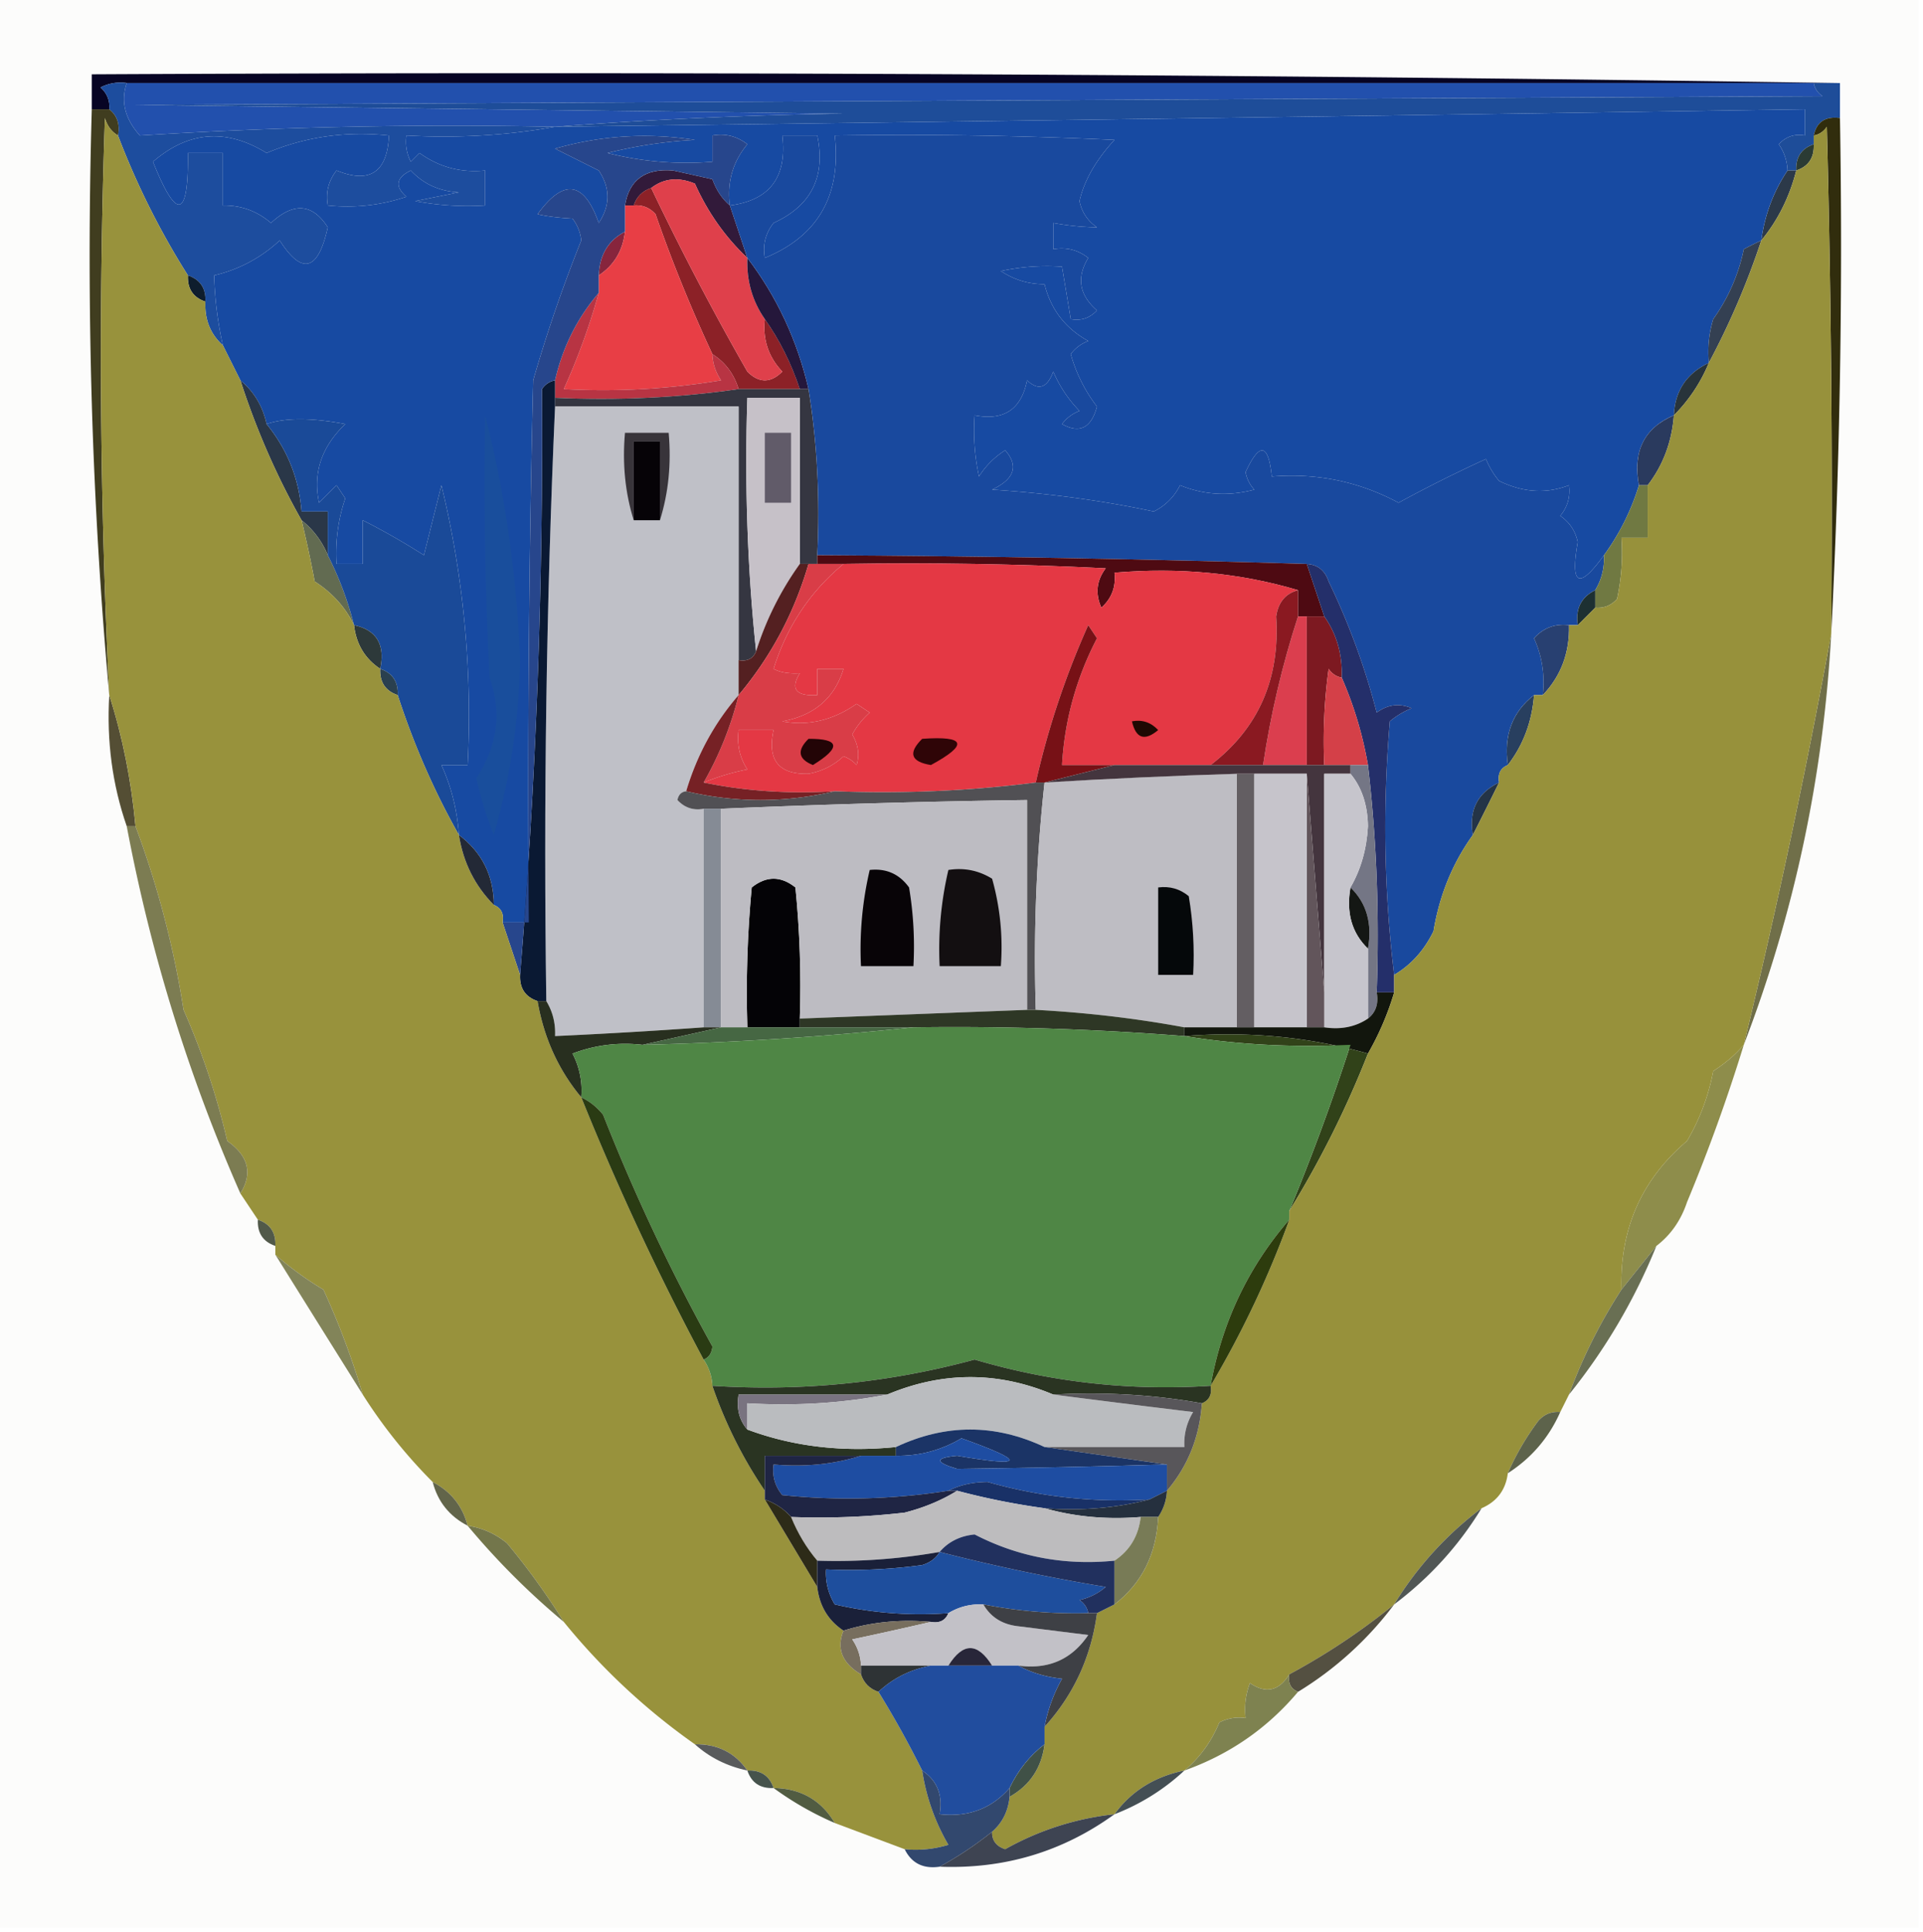 <svg xmlns="http://www.w3.org/2000/svg" width="220" height="221" style="shape-rendering:geometricPrecision;text-rendering:geometricPrecision;image-rendering:optimizeQuality;fill-rule:evenodd;clip-rule:evenodd"><path style="opacity:1" fill="#fcfcfb" d="M-.5-.5h220v221H-.5V-.5z"/><path style="opacity:1" fill="#070424" d="M210.5 9.5h-196a4.932 4.932 0 0 0-3 .5c.752.67 1.086 1.504 1 2.5h-2v-4c66.835-.332 133.502 0 200 1z"/><path style="opacity:1" fill="#2250ad" d="M14.5 9.5h193c.111.617.444 1.117 1 1.5l-193 1 81 1c-11.174.17-22.174.67-33 1.5a570.784 570.784 0 0 0-47.5 1c-1.712-1.918-2.212-3.918-1.5-6z"/><path style="opacity:1" fill="#1e4d99" d="M207.5 9.5h3v4c-1.679-.215-2.679.452-3 2v1c-1.406.473-2.073 1.473-2 3h-1a5.575 5.575 0 0 0-1-3c.825-.886 1.825-1.219 3-1v-3c-47 .718-94.667 1.384-143 2a538.073 538.073 0 0 1 33-1.5l-81-1 193-1c-.556-.383-.889-.883-1-1.5z"/><path style="opacity:1" fill="#2b3b34" d="M207.5 16.5c.073 1.527-.594 2.527-2 3-.073-1.527.594-2.527 2-3z"/><path style="opacity:1" fill="#1d4d9e" d="M14.5 9.5c-.712 2.082-.212 4.082 1.5 6a570.784 570.784 0 0 1 47.5-1c-5.475.989-11.142 1.322-17 1a4.932 4.932 0 0 0 .5 3l1-1c2.228 1.613 4.728 2.28 7.5 2v4a32.437 32.437 0 0 1-8-.5l5-1c-2.227-.121-4.06-.954-5.5-2.5-1.688.825-1.855 1.825-.5 3a21.12 21.12 0 0 1-9 1c-.262-1.478.071-2.811 1-4 3.806 1.54 5.806.207 6-4-4.911-.526-9.578.14-14 2-4.6-2.843-8.933-2.51-13 1 2.742 6.839 4.076 6.506 4-1h4v6c2.082-.028 3.916.639 5.5 2 2.59-2.399 4.756-2.232 6.5.5-1.103 5-2.937 5.5-5.5 1.5a16.421 16.421 0 0 1-7.5 4 41.58 41.58 0 0 0 1 8c-1.431-1.28-2.098-2.947-2-5 .073-1.527-.594-2.527-2-3a89.656 89.656 0 0 1-8-16c.237-1.291-.096-2.291-1-3 .086-.996-.248-1.83-1-2.5a4.932 4.932 0 0 1 3-.5z"/><path style="opacity:1" fill="#2c3949" d="M204.5 19.5h1c-.779 3.045-2.113 5.711-4 8 .397-2.946 1.397-5.613 3-8z"/><path style="opacity:1" fill="#174aa2" d="M204.5 19.5c-1.603 2.387-2.603 5.054-3 8-.65.304-1.317.637-2 1a20.95 20.95 0 0 1-3.5 8 12.93 12.93 0 0 0-.5 5c-2.544 1.208-3.878 3.208-4 6-3.39 1.444-4.723 4.11-4 8a26.812 26.812 0 0 1-4 8c-2.872 3.977-3.872 3.477-3-1.5-.259-1.261-.926-2.261-2-3 .837-1.011 1.17-2.178 1-3.5-2.61 1.002-5.276.835-8-.5a9.457 9.457 0 0 1-1.5-2.5 157.165 157.165 0 0 0-10 5c-4.504-2.42-9.337-3.42-14.5-3-.395-3.803-1.395-3.97-3-.5a3.944 3.944 0 0 0 1 2c-2.929.777-5.763.61-8.5-.5a6.544 6.544 0 0 1-3 3c-5.85-1.244-12.016-2.078-18.5-2.5 2.56-1.206 3.06-2.706 1.5-4.5a9.564 9.564 0 0 0-3 3 24.935 24.935 0 0 1-.5-7c3.341.657 5.341-.676 6-4 1.303 1.218 2.303.885 3-1a14.743 14.743 0 0 0 3 4.5 4.451 4.451 0 0 0-2 1.5c2.006 1.126 3.34.46 4-2a17.55 17.55 0 0 1-3-6 4.451 4.451 0 0 1 2-1.5c-2.629-1.458-4.295-3.624-5-6.5-1.808.009-3.475-.491-5-1.5a24.939 24.939 0 0 1 7-.5l1 6c1.175.219 2.175-.114 3-1-2.031-1.75-2.365-3.75-1-6-1.189-.929-2.522-1.262-4-1v-3c1.726.315 3.393.481 5 .5-1.074-.739-1.741-1.739-2-3 .529-2.341 1.862-4.675 4-7a512.462 512.462 0 0 0-32-.5c.765 6.837-1.902 11.503-8 14-.262-1.478.071-2.811 1-4 4.317-1.967 5.984-5.3 5-10h-4c.572 4.746-1.428 7.413-6 8-.338-2.657.329-4.99 2-7-1.189-.929-2.522-1.262-4-1v3a36.874 36.874 0 0 1-12-1 52.204 52.204 0 0 1 10-1.5c-5.421-.84-10.754-.506-16 1l5 2.5c1.333 2 1.333 4 0 6-1.68-4.781-4.014-5.115-7-1 1.082.249 2.415.415 4 .5a4.938 4.938 0 0 1 1 2.5 167.43 167.43 0 0 0-5.5 16c-.5 20.664-.667 41.33-.5 62h-3c.172-.992-.162-1.658-1-2-.03-3.352-1.363-6.018-4-8-.194-2.83-.86-5.496-2-8h3a111.614 111.614 0 0 0-3-32l-2 8a81.466 81.466 0 0 0-7-4v5h-3a19.524 19.524 0 0 1 1-7.5l-1-1.5-2 2c-.725-3.391.275-6.391 3-9-3.87-.73-6.87-.73-9 0-.453-2.065-1.453-3.732-3-5l-2-4a41.58 41.58 0 0 1-1-8 16.421 16.421 0 0 0 7.5-4c2.563 4 4.397 3.5 5.5-1.5-1.744-2.732-3.91-2.899-6.5-.5-1.584-1.361-3.418-2.028-5.5-2v-6h-4c.076 7.506-1.258 7.839-4 1 4.067-3.51 8.4-3.843 13-1 4.422-1.86 9.089-2.526 14-2-.194 4.207-2.194 5.54-6 4-.929 1.189-1.262 2.522-1 4a21.12 21.12 0 0 0 9-1c-1.355-1.175-1.188-2.175.5-3 1.44 1.546 3.273 2.379 5.5 2.5l-5 1c2.646.497 5.313.664 8 .5v-4c-2.772.28-5.272-.387-7.5-2l-1 1a4.932 4.932 0 0 1-.5-3c5.858.322 11.525-.011 17-1 48.333-.616 96-1.282 143-2v3c-1.175-.219-2.175.114-3 1a5.575 5.575 0 0 1 1 3z"/><path style="opacity:1" fill="#321a3a" d="m83.5 23.5 2 6c-2.525-2.375-4.525-5.209-6-8.5-1.887-.78-3.554-.613-5 .5-1 .333-1.667 1-2 2h-1c.481-2.93 2.314-4.263 5.5-4l4.5 1c.442 1.239 1.11 2.239 2 3z"/><path style="opacity:1" fill="#87253d" d="M71.5 26.5c-.25 2.174-1.25 3.84-3 5 .092-2.348 1.092-4.014 3-5z"/><path style="opacity:1" fill="#344052" d="M201.5 27.5a89.345 89.345 0 0 1-6 14c-.16-1.7.006-3.366.5-5a20.95 20.95 0 0 0 3.5-8c.683-.363 1.35-.696 2-1z"/><path style="opacity:1" fill="#8c2127" d="M74.5 21.5a317.45 317.45 0 0 0 11 21c1.333 1.333 2.667 1.333 4 0-1.586-1.673-2.253-3.673-2-6 1.695 2.397 3.028 5.063 4 8h-7c-.526-1.73-1.526-3.064-3-4a170.675 170.675 0 0 1-6.5-16c-.67-.752-1.504-1.086-2.5-1 .333-1 1-1.667 2-2z"/><path style="opacity:1" fill="#df404b" d="M74.5 21.5c1.446-1.113 3.113-1.28 5-.5 1.475 3.291 3.475 6.125 6 8.5-.1 2.608.567 4.942 2 7-.253 2.327.414 4.327 2 6-1.333 1.333-2.667 1.333-4 0a317.45 317.45 0 0 1-11-21z"/><path style="opacity:1" fill="#0e1d2d" d="M21.5 31.5c1.406.473 2.073 1.473 2 3-1.406-.473-2.073-1.473-2-3z"/><path style="opacity:1" fill="#25173b" d="M85.5 29.5c3.373 4.432 5.706 9.432 7 15h-1c-.972-2.937-2.305-5.603-4-8-1.433-2.058-2.1-4.392-2-7z"/><path style="opacity:1" fill="#e83e45" d="M71.5 23.5h1c.996-.086 1.83.248 2.5 1a170.675 170.675 0 0 0 6.5 16 5.576 5.576 0 0 0 1 3 81.872 81.872 0 0 1-18 1 76.439 76.439 0 0 0 4-11v-2c1.75-1.16 2.75-2.826 3-5v-3z"/><path style="opacity:1" fill="#b83443" d="M68.5 33.5a76.439 76.439 0 0 1-4 11 81.872 81.872 0 0 0 18-1 5.576 5.576 0 0 1-1-3c1.474.936 2.474 2.27 3 4-6.813.991-13.813 1.325-21 1v-2c.865-3.788 2.532-7.121 5-10z"/><path style="opacity:1" fill="#353641" d="M84.5 44.5h8c.99 6.145 1.323 12.478 1 19v1h-2v-19h-6c-.327 9.848.006 19.514 1 29-.342.838-1.008 1.172-2 1v-29h-21v-1c7.187.325 14.187-.009 21-1z"/><path style="opacity:1" fill="#28343b" d="M195.5 41.5a18.474 18.474 0 0 1-4 6c.122-2.792 1.456-4.792 4-6z"/><path style="opacity:1" fill="#403d1f" d="M10.5 12.5h2c.904.709 1.237 1.709 1 3-.722-.418-1.222-1.084-1.5-2a800.1 800.1 0 0 0 .5 66c-1.99-21.975-2.656-44.308-2-67z"/><path style="opacity:1" fill="#2a3a5e" d="M191.5 47.5c-.233 3.042-1.233 5.708-3 8h-1c-.723-3.89.61-6.556 4-8z"/><path style="opacity:1" fill="#19499e" d="M183.5 63.5c.067 1.459-.266 2.792-1 4-1.604.787-2.271 2.12-2 4h-1c-1.603-.188-2.937.312-4 1.5.923 2.04 1.256 4.207 1 6.5h-1c-2.477 1.916-3.477 4.582-3 8-.838.342-1.172 1.008-1 2-2.475 1.187-3.475 3.187-3 6-2.323 3.222-3.823 6.888-4.5 11-1.067 2.192-2.567 3.858-4.5 5-1.158-9.491-1.325-19.158-.5-29a9.465 9.465 0 0 1 2.5-1.5c-1.399-.595-2.732-.428-4 .5a80.863 80.863 0 0 0-5.5-15c-.417-1.256-1.25-1.923-2.5-2a2223.002 2223.002 0 0 0-56-1c.323-6.522-.01-12.855-1-19-1.294-5.568-3.627-10.568-7-15l-2-6c4.572-.587 6.572-3.254 6-8h4c.984 4.7-.683 8.033-5 10-.929 1.189-1.262 2.522-1 4 6.098-2.497 8.765-7.163 8-14 10.672-.166 21.339 0 32 .5-2.138 2.325-3.471 4.659-4 7 .259 1.261.926 2.261 2 3a29.822 29.822 0 0 1-5-.5v3c1.478-.262 2.811.071 4 1-1.365 2.25-1.031 4.25 1 6-.825.886-1.825 1.219-3 1l-1-6a24.939 24.939 0 0 0-7 .5c1.525 1.009 3.192 1.509 5 1.5.705 2.876 2.371 5.042 5 6.5a4.451 4.451 0 0 0-2 1.5 17.55 17.55 0 0 0 3 6c-.66 2.46-1.994 3.126-4 2a4.451 4.451 0 0 1 2-1.5 14.743 14.743 0 0 1-3-4.5c-.697 1.885-1.697 2.218-3 1-.659 3.324-2.659 4.657-6 4-.163 2.357.003 4.69.5 7a9.564 9.564 0 0 1 3-3c1.56 1.794 1.06 3.294-1.5 4.5 6.484.422 12.65 1.256 18.5 2.5a6.544 6.544 0 0 0 3-3c2.737 1.11 5.571 1.277 8.5.5a3.944 3.944 0 0 1-1-2c1.605-3.47 2.605-3.303 3 .5 5.163-.42 9.996.58 14.5 3a157.165 157.165 0 0 1 10-5c.374.916.874 1.75 1.5 2.5 2.724 1.335 5.39 1.502 8 .5.17 1.322-.163 2.489-1 3.5 1.074.739 1.741 1.739 2 3-.872 4.977.128 5.477 3 1.5z"/><path style="opacity:1" fill="#2a3748" d="M27.5 43.5c1.547 1.268 2.547 2.935 3 5 2.373 2.898 3.706 6.232 4 10h3v5a9.818 9.818 0 0 0-3-4c-2.837-5.017-5.17-10.35-7-16z"/><path style="opacity:1" fill="#312d0d" d="M210.5 13.5a871.15 871.15 0 0 1-1 59c.167-19.336 0-38.67-.5-58-.383.556-.883.89-1.5 1 .321-1.548 1.321-2.215 3-2z"/><path style="opacity:1" fill="#194e9c" d="M55.5 47.5c2.286 8.914 3.62 18.247 4 28a77.043 77.043 0 0 1-3 20 39.141 39.141 0 0 1-2-6.5c2.438-3.757 2.938-7.59 1.5-11.5-.5-9.994-.666-19.994-.5-30z"/><path style="opacity:1" fill="#707942" d="M187.5 55.5h1v6h-3a24.935 24.935 0 0 1-.5 7c-.671.752-1.504 1.086-2.5 1v-2c.734-1.208 1.067-2.541 1-4a26.812 26.812 0 0 0 4-8z"/><path style="opacity:1" fill="#bfc0c7" d="M63.5 46.5h21v33c-2.758 3.178-4.758 6.845-6 11-.543.06-.876.393-1 1 .825.886 1.825 1.219 3 1v25c-5.661.407-11.328.74-17 1 .067-1.459-.266-2.792-1-4-.33-22.84.002-45.506 1-68z"/><path style="opacity:1" fill="#38343a" d="M75.5 59.5v-9h-3v9c-.98-3.125-1.313-6.458-1-10h5c.313 3.542-.02 6.875-1 10z"/><path style="opacity:1" fill="#060307" d="M75.5 59.5h-3v-9h3v9z"/><path style="opacity:1" fill="#c6c1c8" d="M91.5 64.5a35.163 35.163 0 0 0-5 10c-.994-9.486-1.327-19.152-1-29h6v19z"/><path style="opacity:1" fill="#615b69" d="M87.5 49.5h3v8h-3v-8z"/><path style="opacity:1" fill="#4e0a12" d="M93.5 64.5v-1c18.672.098 37.338.431 56 1l2 6h-3v-3c-6.587-1.961-13.587-2.628-21-2 .188 1.603-.312 2.937-1.5 4-.72-1.612-.554-3.112.5-4.5-9.994-.5-19.994-.666-30-.5h-3z"/><path style="opacity:1" fill="#626b51" d="M34.5 59.5a9.818 9.818 0 0 1 3 4 38.112 38.112 0 0 1 3 8c-.978-2.031-2.478-3.698-4.5-5-.44-2.366-.94-4.7-1.5-7z"/><path style="opacity:1" fill="#1d3032" d="M182.5 67.5v2l-2 2c-.271-1.88.396-3.213 2-4z"/><path style="opacity:1" fill="#1a4a98" d="M52.5 95.5c-2.827-5-5.16-10.334-7-16 .073-1.527-.594-2.527-2-3 .584-2.785-.416-4.452-3-5a38.112 38.112 0 0 0-3-8v-5h-3c-.294-3.768-1.627-7.102-4-10 2.13-.73 5.13-.73 9 0-2.725 2.609-3.725 5.609-3 9l2-2 1 1.5a19.524 19.524 0 0 0-1 7.5h3v-5a81.466 81.466 0 0 1 7 4l2-8a111.614 111.614 0 0 1 3 32h-3c1.14 2.504 1.806 5.17 2 8z"/><path style="opacity:1" fill="#e43844" d="M96.5 64.5c10.006-.166 20.006 0 30 .5-1.054 1.388-1.22 2.888-.5 4.5 1.188-1.063 1.688-2.397 1.5-4 7.413-.628 14.413.039 21 2-1.431.38-2.264 1.38-2.5 3 .464 7.152-2.036 12.819-7.5 17h-17c.288-5.09 1.621-9.922 4-14.5l-1-1.5a95.049 95.049 0 0 0-6 18 139.232 139.232 0 0 1-23 1c-5.195.32-10.195-.013-15-1a27.57 27.57 0 0 1 5-1.5c-.88-1.356-1.213-2.856-1-4.5h4c-.745 3.43.589 5.097 4 5 1.544-.29 2.877-.956 4-2 .586.21 1.086.543 1.5 1 .353-1.172.187-2.338-.5-3.5a9.265 9.265 0 0 1 2-2.5l-1.5-1c-2.717 1.89-5.55 2.557-8.5 2 3.646-.657 5.98-2.657 7-6h-3v3c-2.442.146-3.11-.687-2-2.5-1.238.077-2.238-.09-3-.5 1.512-4.832 4.179-8.832 8-12z"/><path style="opacity:1" fill="#284071" d="M179.5 71.5c.085 3.149-.915 5.816-3 8 .256-2.293-.077-4.46-1-6.5 1.063-1.188 2.397-1.688 4-1.5z"/><path style="opacity:1" fill="#0a1933" d="M63.5 43.5v3c-.998 22.494-1.33 45.16-1 68h-1c-1.406-.473-2.073-1.473-2-3 1.825-21.978 2.658-44.31 2.5-67 .383-.556.883-.89 1.5-1z"/><path style="opacity:1" fill="#2d393a" d="M40.5 71.5c2.584.548 3.584 2.215 3 5-1.75-1.16-2.75-2.826-3-5z"/><path style="opacity:1" fill="#542021" d="M91.5 64.5h1c-1.639 5.605-4.306 10.605-8 15v-4c.992.172 1.658-.162 2-1a35.163 35.163 0 0 1 5-10z"/><path style="opacity:1" fill="#2a404f" d="M43.5 76.5c1.406.473 2.073 1.473 2 3-1.406-.473-2.073-1.473-2-3z"/><path style="opacity:1" fill="#771116" d="m127.5 87.5-8 2h-1a95.049 95.049 0 0 1 6-18l1 1.5c-2.379 4.578-3.712 9.41-4 14.5h6z"/><path style="opacity:1" fill="#27468c" d="M83.5 23.5c-.89-.761-1.558-1.761-2-3l-4.5-1c-3.186-.263-5.019 1.07-5.5 4v3c-1.908.986-2.908 2.652-3 5v2c-2.468 2.879-4.135 6.212-5 10-.617.11-1.117.444-1.5 1 .158 22.69-.675 45.022-2.5 67l-2-6h3c-.167-20.67 0-41.336.5-62a167.43 167.43 0 0 1 5.5-16 4.938 4.938 0 0 0-1-2.5c-1.585-.085-2.918-.251-4-.5 2.986-4.115 5.32-3.781 7 1 1.333-2 1.333-4 0-6l-5-2.5c5.246-1.506 10.579-1.84 16-1a52.204 52.204 0 0 0-10 1.5 36.874 36.874 0 0 0 12 1v-3c1.478-.262 2.811.071 4 1-1.671 2.01-2.338 4.343-2 7z"/><path style="opacity:1" fill="#db3e4e" d="M148.5 70.5h1v17h-5c.867-5.8 2.2-11.466 4-17z"/><path style="opacity:1" fill="#d93d47" d="M92.5 64.5h4c-3.821 3.168-6.488 7.168-8 12 .762.41 1.762.577 3 .5-1.11 1.813-.442 2.646 2 2.5v-3h3c-1.02 3.343-3.354 5.343-7 6 2.95.557 5.783-.11 8.5-2l1.5 1a9.265 9.265 0 0 0-2 2.5c.687 1.162.853 2.328.5 3.5a3.646 3.646 0 0 0-1.5-1c-1.123 1.044-2.456 1.71-4 2-3.411.097-4.745-1.57-4-5h-4c-.213 1.644.12 3.144 1 4.5a27.57 27.57 0 0 0-5 1.5 38.813 38.813 0 0 0 4-10c3.694-4.395 6.361-9.395 8-15z"/><path style="opacity:1" fill="#7d1921" d="M149.5 70.5h2c1.424 2.014 2.09 4.348 2 7-.617-.11-1.117-.444-1.5-1a60.93 60.93 0 0 0-.5 11h-2v-17z"/><path style="opacity:1" fill="#242f6a" d="M149.5 64.5c1.25.077 2.083.744 2.5 2a80.863 80.863 0 0 1 5.5 15c1.268-.928 2.601-1.095 4-.5a9.465 9.465 0 0 0-2.5 1.5c-.825 9.842-.658 19.509.5 29v2h-2c.326-8.849-.007-17.516-1-26a43.271 43.271 0 0 0-3-10c.09-2.652-.576-4.986-2-7l-2-6z"/><path style="opacity:1" fill="#1f0903" d="M129.5 82.5c1.175-.219 2.175.114 3 1-1.552 1.298-2.552.965-3-1z"/><path style="opacity:1" fill="#d44048" d="M153.5 77.5a43.271 43.271 0 0 1 3 10h-5a60.93 60.93 0 0 1 .5-11c.383.556.883.89 1.5 1z"/><path style="opacity:1" fill="#283f5f" d="M175.5 79.5c-.233 3.042-1.233 5.708-3 8-.477-3.418.523-6.084 3-8z"/><path style="opacity:1" fill="#8a1921" d="M148.5 67.5v3c-1.8 5.534-3.133 11.2-4 17h-6c5.464-4.181 7.964-9.848 7.5-17 .236-1.62 1.069-2.62 2.5-3z"/><path style="opacity:1" fill="#230406" d="M92.5 84.5c3.589-.016 3.755.984.5 3-1.683-.677-1.85-1.677-.5-3z"/><path style="opacity:1" fill="#2f0507" d="M105.5 84.5c4.995-.35 5.328.65 1 3-2.303-.376-2.637-1.376-1-3z"/><path style="opacity:1" fill="#544e34" d="M12.5 79.5c1.522 4.773 2.522 9.773 3 15h-1c-1.645-4.734-2.311-9.734-2-15z"/><path style="opacity:1" fill="#762125" d="M84.5 79.5a38.813 38.813 0 0 1-4 10c4.805.987 9.805 1.32 15 1-5.667 1.333-11.333 1.333-17 0 1.242-4.155 3.242-7.822 6-11z"/><path style="opacity:1" fill="#635e62" d="M141.5 88.5h2v29h-2v-29z"/><path style="opacity:1" fill="#747685" d="M154.5 88.5v-1h2c.993 8.484 1.326 17.151 1 26 .237 1.291-.096 2.291-1 3v-8c.51-2.888-.156-5.221-2-7 1.19-2.053 1.857-4.387 2-7-.039-2.452-.706-4.452-2-6z"/><path style="opacity:1" fill="#515054" d="M118.5 89.5h1a185.161 185.161 0 0 0-1 26h-1v-24c-11.673.167-23.34.5-35 1h-2c-1.175.219-2.175-.114-3-1 .124-.607.457-.94 1-1 5.667 1.333 11.333 1.333 17 0 7.753.299 15.42-.034 23-1z"/><path style="opacity:1" fill="#243447" d="M171.5 89.5a601.043 601.043 0 0 1-3 6c-.475-2.813.525-4.813 3-6z"/><path style="opacity:1" fill="#98923c" d="M13.5 15.5a89.656 89.656 0 0 0 8 16c-.073 1.527.594 2.527 2 3-.098 2.053.569 3.72 2 5l2 4c1.83 5.65 4.163 10.983 7 16 .56 2.3 1.06 4.634 1.5 7 2.022 1.302 3.522 2.969 4.5 5 .25 2.174 1.25 3.84 3 5-.073 1.527.594 2.527 2 3 1.84 5.666 4.173 11 7 16 .496 3.142 1.83 5.808 4 8 .838.342 1.172 1.008 1 2l2 6c-.073 1.527.594 2.527 2 3 .723 4.201 2.39 7.868 5 11a307.179 307.179 0 0 0 14 30c.61.891.943 1.891 1 3a50.532 50.532 0 0 0 6 12v1c2.003 3.341 4.003 6.675 6 10 .25 2.174 1.25 3.841 3 5-.826 2.048-.159 3.715 2 5 .333 1 1 1.667 2 2a112.094 112.094 0 0 1 5 9 23.996 23.996 0 0 0 3 8.5 12.93 12.93 0 0 1-5 .5l-8-3c-1.552-2.612-3.885-3.945-7-4-.473-1.406-1.473-2.073-3-2-1.411-2.039-3.411-3.039-6-3a74.602 74.602 0 0 1-15-14 79.839 79.839 0 0 0-6.5-9 9.173 9.173 0 0 0-4.5-2c-.58-2.249-1.913-3.915-4-5a58.52 58.52 0 0 1-8-10 89.087 89.087 0 0 0-4.5-12 37.046 37.046 0 0 1-5.5-4v-1c.073-1.527-.594-2.527-2-3l-2-3c1.428-2.295.928-4.295-1.5-6a84.091 84.091 0 0 0-5-15 107.113 107.113 0 0 0-5.5-21c-.478-5.227-1.478-10.227-3-15a800.1 800.1 0 0 1-.5-66c.278.916.778 1.582 1.5 2z"/><path style="opacity:1" fill="#bebdc3" d="M141.5 88.5v29h-6c-5.484-1.018-11.151-1.684-17-2a185.161 185.161 0 0 1 1-26c7.327-.444 14.66-.777 22-1z"/><path style="opacity:1" fill="#232936" d="M52.5 95.5c2.637 1.982 3.97 4.648 4 8-2.17-2.192-3.504-4.858-4-8z"/><path style="opacity:1" fill="#44353e" d="M127.5 87.5h27v1h-3v25l-2-25h-8c-7.34.223-14.673.556-22 1l8-2z"/><path style="opacity:1" fill="#706f49" d="M209.5 72.5c-.893 16.305-4.226 31.971-10 47a862.4 862.4 0 0 0 10-47z"/><path style="opacity:1" fill="#858b95" d="M80.5 92.5h2v25h-2v-25z"/><path style="opacity:1" fill="#040306" d="M91.5 116.5v1h-6c-.166-5.344 0-10.677.5-16 1.667-1.333 3.333-1.333 5 0 .5 4.989.666 9.989.5 15z"/><path style="opacity:1" fill="#05080a" d="M132.5 101.5c1.322-.17 2.489.163 3.5 1 .498 2.982.665 5.982.5 9h-4v-10z"/><path style="opacity:1" fill="#141714" d="M154.5 101.5c1.844 1.779 2.51 4.112 2 7-1.844-1.779-2.51-4.112-2-7z"/><path style="opacity:1" fill="#c6c5cc" d="M154.5 88.5c1.294 1.548 1.961 3.548 2 6-.143 2.613-.81 4.947-2 7-.51 2.888.156 5.221 2 7v8c-1.419.951-3.085 1.284-5 1v-29h3z"/><path style="opacity:1" fill="#62555b" d="m149.5 88.5 2 25v4h-2v-29z"/><path style="opacity:1" fill="#7c7c52" d="M14.5 94.5h1a107.113 107.113 0 0 1 5.5 21 84.091 84.091 0 0 1 5 15c2.428 1.705 2.928 3.705 1.5 6-5.924-13.444-10.258-27.444-13-42z"/><path style="opacity:1" fill="#bdbcc2" d="m117.5 115.5-26 1c.166-5.011 0-10.011-.5-15-1.667-1.333-3.333-1.333-5 0a128.43 128.43 0 0 0-.5 16h-3v-25c11.66-.5 23.327-.833 35-1v24z"/><path style="opacity:1" fill="#130f11" d="M108.5 99.5c1.788-.285 3.455.048 5 1a28.819 28.819 0 0 1 1 10h-7a39.712 39.712 0 0 1 1-11z"/><path style="opacity:1" fill="#080407" d="M99.5 99.5c1.89-.204 3.39.463 4.5 2 .498 2.982.665 5.982.5 9h-6a39.704 39.704 0 0 1 1-11z"/><path style="opacity:1" fill="#c6c4cb" d="M143.5 88.5h6v29h-6v-29z"/><path style="opacity:1" fill="#2e3725" d="M117.5 115.5h1c5.849.316 11.516.982 17 2v1a335.14 335.14 0 0 0-31-1h-13v-1l26-1z"/><path style="opacity:1" fill="#12160d" d="M157.5 113.5h2a32.508 32.508 0 0 1-3 7c-6.719-1.905-13.719-2.571-21-2v-1h16c1.915.284 3.581-.049 5-1 .904-.709 1.237-1.709 1-3z"/><path style="opacity:1" fill="#282f1f" d="M61.5 114.5h1c.734 1.208 1.067 2.541 1 4 5.672-.26 11.339-.593 17-1h2l-9 2a16.874 16.874 0 0 0-8 1 9.107 9.107 0 0 1 1 5c-2.61-3.132-4.277-6.799-5-11z"/><path style="opacity:1" fill="#466743" d="M82.5 117.5h22a379.328 379.328 0 0 1-31 2l9-2z"/><path style="opacity:1" fill="#314219" d="M135.5 118.5c7.281-.571 14.281.095 21 2a113.451 113.451 0 0 1-9 18 244.64 244.64 0 0 0 7-19c-6.522.323-12.855-.01-19-1z"/><path style="opacity:1" fill="#4f8645" d="M104.5 117.5a335.14 335.14 0 0 1 31 1c6.145.99 12.478 1.323 19 1a244.64 244.64 0 0 1-7 19v1c-4.712 5.444-7.712 11.778-9 19-9.197.597-18.197-.403-27-3-9.808 2.658-19.808 3.658-30 3a5.728 5.728 0 0 0-1-3c.597-.235.93-.735 1-1.5A224.23 224.23 0 0 1 69 127.5c-.708-.881-1.542-1.547-2.5-2a9.107 9.107 0 0 0-1-5 16.874 16.874 0 0 1 8-1 379.328 379.328 0 0 0 31-2z"/><path style="opacity:1" fill="#8e8d4b" d="M199.5 119.5a197.895 197.895 0 0 1-6.5 18c-.697 2.084-1.864 3.751-3.5 5l-4 5c-.2-6.927 2.3-12.594 7.5-17a24.752 24.752 0 0 0 3-8c1.359-.865 2.526-1.865 3.5-3z"/><path style="opacity:1" fill="#2a3b13" d="M66.5 125.5c.958.453 1.792 1.119 2.5 2A224.23 224.23 0 0 0 81.5 154c-.07.765-.403 1.265-1 1.5a307.179 307.179 0 0 1-14-30z"/><path style="opacity:1" fill="#97913b" d="M209.5 72.5a862.4 862.4 0 0 1-10 47c-.974 1.135-2.141 2.135-3.5 3a24.752 24.752 0 0 1-3 8c-5.2 4.406-7.7 10.073-7.5 17a60.458 60.458 0 0 0-6 12l-1 2c-.996-.086-1.829.248-2.5 1a30.137 30.137 0 0 0-3.5 6c-.238 1.904-1.238 3.238-3 4a39.46 39.46 0 0 0-10 11 75.945 75.945 0 0 1-12 8c-1.184 1.91-2.684 2.243-4.5 1a8.43 8.43 0 0 0-.5 4 4.934 4.934 0 0 0-3 .5c-.912 2.205-2.245 4.038-4 5.5-3.415.695-6.082 2.362-8 5a32.578 32.578 0 0 0-12.5 4c-1.03-.336-1.53-1.003-1.5-2 1.174-1.014 1.84-2.347 2-4 2.322-1.302 3.655-3.302 4-6v-2c3.329-3.661 5.329-7.994 6-13l2-1c3.138-2.417 4.804-5.75 5-10a5.727 5.727 0 0 0 1-3c2.403-2.82 3.737-6.154 4-10 .838-.342 1.172-1.008 1-2a113.191 113.191 0 0 0 9-19v-1a113.451 113.451 0 0 0 9-18 32.508 32.508 0 0 0 3-7v-2c1.933-1.142 3.433-2.808 4.5-5 .677-4.112 2.177-7.778 4.5-11a601.043 601.043 0 0 0 3-6c-.172-.992.162-1.658 1-2 1.767-2.292 2.767-4.958 3-8h1c2.085-2.184 3.085-4.851 3-8h1l2-2c.996.086 1.829-.248 2.5-1 .497-2.31.663-4.643.5-7h3v-6c1.767-2.292 2.767-4.958 3-8a18.474 18.474 0 0 0 4-6 89.345 89.345 0 0 0 6-14c1.887-2.289 3.221-4.955 4-8 1.406-.473 2.073-1.473 2-3v-1c.617-.11 1.117-.444 1.5-1 .5 19.33.667 38.664.5 58z"/><path style="opacity:1" fill="#515949" d="M29.5 139.5c1.406.473 2.073 1.473 2 3-1.406-.473-2.073-1.473-2-3z"/><path style="opacity:1" fill="#696f53" d="M189.5 142.5a67.169 67.169 0 0 1-10 17 60.458 60.458 0 0 1 6-12l4-5z"/><path style="opacity:1" fill="#828459" d="M31.5 143.5a37.046 37.046 0 0 0 5.5 4 89.087 89.087 0 0 1 4.5 12 8280.246 8280.246 0 0 1-10-16z"/><path style="opacity:1" fill="#2d3c0d" d="M147.5 139.5a113.191 113.191 0 0 1-9 19c1.288-7.222 4.288-13.556 9-19z"/><path style="opacity:1" fill="#2a3422" d="M138.5 158.5c.172.992-.162 1.658-1 2-5.475-.989-11.142-1.322-17-1-6.312-2.661-12.645-2.661-19 0h-17c-.268 1.599.066 2.932 1 4 5.235 1.95 10.902 2.617 17 2v1h-15v4a50.532 50.532 0 0 1-6-12c10.192.658 20.192-.342 30-3 8.803 2.597 17.803 3.597 27 3z"/><path style="opacity:1" fill="#797380" d="M101.5 159.5c-5.14.988-10.474 1.321-16 1v3c-.934-1.068-1.268-2.401-1-4h17z"/><path style="opacity:1" fill="#babcbf" d="M120.5 159.5c5.181.667 10.515 1.333 16 2a6.846 6.846 0 0 0-1 4h-16c-5.667-2.667-11.333-2.667-17 0-6.098.617-11.765-.05-17-2v-3c5.526.321 10.86-.012 16-1 6.355-2.661 12.688-2.661 19 0z"/><path style="opacity:1" fill="#58565a" d="M120.5 159.5c5.858-.322 11.525.011 17 1-.263 3.846-1.597 7.18-4 10v-3l-14-2h16a6.846 6.846 0 0 1 1-4 2298.005 2298.005 0 0 1-16-2z"/><path style="opacity:1" fill="#5d634b" d="M178.5 161.5c-1.3 2.932-3.3 5.266-6 7a30.137 30.137 0 0 1 3.5-6c.671-.752 1.504-1.086 2.5-1z"/><path style="opacity:1" fill="#1b3466" d="m119.5 165.5 14 2c-8.017.235-16.017.402-24 .5-2.563-.763-2.563-1.263 0-1.5 7.816 1.336 7.983.67.5-2-2.319 1.371-4.819 2.038-7.5 2v-1c5.667-2.667 11.333-2.667 17 0z"/><path style="opacity:1" fill="#1e4da2" d="M133.5 167.5v3l-2 1c-6.372.372-12.539-.295-18.5-2-1.707.008-3.207.342-4.5 1a73.691 73.691 0 0 1-19 .5c-.837-1.011-1.17-2.178-1-3.5 3.542.313 6.875-.021 10-1h4c2.681.038 5.181-.629 7.5-2 7.483 2.67 7.316 3.336-.5 2-2.563.237-2.563.737 0 1.5 7.983-.098 15.983-.265 24-.5z"/><path style="opacity:1" fill="#193167" d="M108.5 170.5c1.293-.658 2.793-.992 4.5-1 5.961 1.705 12.128 2.372 18.5 2-3.798.983-7.798 1.317-12 1a81.802 81.802 0 0 1-10-2h-1z"/><path style="opacity:1" fill="#62654a" d="M49.5 169.5c2.087 1.085 3.42 2.751 4 5-2.087-1.085-3.42-2.751-4-5z"/><path style="opacity:1" fill="#1f2544" d="M98.5 166.5c-3.125.979-6.458 1.313-10 1-.17 1.322.163 2.489 1 3.5a73.691 73.691 0 0 0 19-.5h1c-1.777 1.1-3.777 1.934-6 2.5a84.9 84.9 0 0 1-13 .5c-.79-.901-1.79-1.568-3-2v-5h11z"/><path style="opacity:1" fill="#25303e" d="M133.5 170.5a5.727 5.727 0 0 1-1 3h-2c-3.871.315-7.538-.018-11-1 4.202.317 8.202-.017 12-1l2-1z"/><path style="opacity:1" fill="#bdbcbe" d="M109.5 170.5a81.802 81.802 0 0 0 10 2c3.462.982 7.129 1.315 11 1-.25 2.174-1.25 3.841-3 5-5.693.569-11.026-.431-16-3-1.671.168-3.004.835-4 2a68.205 68.205 0 0 1-14 1c-1.237-1.465-2.237-3.132-3-5a84.9 84.9 0 0 0 13-.5c2.223-.566 4.223-1.4 6-2.5z"/><path style="opacity:1" fill="#2d2b18" d="M87.5 171.5c1.21.432 2.21 1.099 3 2 .763 1.868 1.763 3.535 3 5v3c-1.997-3.325-3.997-6.659-6-10z"/><path style="opacity:1" fill="#73764b" d="M53.5 174.5c1.67.251 3.17.918 4.5 2a79.839 79.839 0 0 1 6.5 9c-4-3.333-7.667-7-11-11z"/><path style="opacity:1" fill="#1a2039" d="M107.5 177.5c-.418.722-1.084 1.222-2 1.5a60.932 60.932 0 0 1-11 .5 6.846 6.846 0 0 0 1 4 43.116 43.116 0 0 0 13 1c-.342.838-1.008 1.172-2 1-3.542-.313-6.875.021-10 1-1.75-1.159-2.75-2.826-3-5v-3a68.205 68.205 0 0 0 14-1z"/><path style="opacity:1" fill="#515755" d="M169.5 172.5c-2.601 4.271-5.934 7.937-10 11a39.46 39.46 0 0 1 10-11z"/><path style="opacity:1" fill="#1e4e9d" d="M107.5 177.5a222.427 222.427 0 0 0 19 4 6.802 6.802 0 0 1-3 1.5c.556.383.889.883 1 1.5a54.968 54.968 0 0 1-12-1c-1.459-.067-2.792.266-4 1a43.116 43.116 0 0 1-13-1 6.846 6.846 0 0 1-1-4 60.932 60.932 0 0 0 11-.5c.916-.278 1.582-.778 2-1.5z"/><path style="opacity:1" fill="#21305e" d="M127.5 178.5v5l-2 1h-1c-.111-.617-.444-1.117-1-1.5a6.802 6.802 0 0 0 3-1.5 222.427 222.427 0 0 1-19-4c.996-1.165 2.329-1.832 4-2 4.974 2.569 10.307 3.569 16 3z"/><path style="opacity:1" fill="#787b56" d="M130.5 173.5h2c-.196 4.25-1.862 7.583-5 10v-5c1.75-1.159 2.75-2.826 3-5z"/><path style="opacity:1" fill="#776e5e" d="M106.5 185.5a467.073 467.073 0 0 1-9 2c.627.917.96 1.917 1 3v1c-2.159-1.285-2.826-2.952-2-5 3.125-.979 6.458-1.313 10-1z"/><path style="opacity:1" fill="#c2c1c7" d="M112.5 183.5c.847 1.466 2.18 2.3 4 2.5l8 1c-1.891 2.802-4.558 3.968-8 3.5h-3c-1.667-2.667-3.333-2.667-5 0h-10a5.577 5.577 0 0 0-1-3 467.073 467.073 0 0 0 9-2c.992.172 1.658-.162 2-1 1.208-.734 2.541-1.067 4-1z"/><path style="opacity:1" fill="#282639" d="M113.5 190.5h-5c1.667-2.667 3.333-2.667 5 0z"/><path style="opacity:1" fill="#3e4045" d="M112.5 183.5a54.968 54.968 0 0 0 12 1h1c-.671 5.006-2.671 9.339-6 13a18.155 18.155 0 0 1 2-5.5c-1.882-.198-3.548-.698-5-1.5 3.442.468 6.109-.698 8-3.5l-8-1c-1.82-.2-3.153-1.034-4-2.5z"/><path style="opacity:1" fill="#2e3335" d="M98.5 190.5h8c-2.344.44-4.344 1.44-6 3-1-.333-1.667-1-2-2v-1z"/><path style="opacity:1" fill="#545041" d="M159.5 183.5a39.312 39.312 0 0 1-11 10c-.838-.342-1.172-1.008-1-2a75.945 75.945 0 0 0 12-8z"/><path style="opacity:1" fill="#7e8250" d="M147.5 191.5c-.172.992.162 1.658 1 2-3.501 4.162-7.835 7.162-13 9 1.755-1.462 3.088-3.295 4-5.5a4.934 4.934 0 0 1 3-.5 8.43 8.43 0 0 1 .5-4c1.816 1.243 3.316.91 4.5-1z"/><path style="opacity:1" fill="#595b5c" d="M79.5 199.5c2.589-.039 4.589.961 6 3-2.319-.492-4.319-1.492-6-3z"/><path style="opacity:1" fill="#214d9e" d="M106.5 190.5h10c1.452.802 3.118 1.302 5 1.5a18.155 18.155 0 0 0-2 5.5v2c-1.68 1.282-3.013 2.949-4 5-2.057 2.356-4.724 3.356-8 3 .38-2.198-.287-3.865-2-5a112.094 112.094 0 0 0-5-9c1.656-1.56 3.656-2.56 6-3z"/><path style="opacity:1" fill="#46534c" d="M85.5 202.5c1.527-.073 2.527.594 3 2-1.527.073-2.527-.594-3-2z"/><path style="opacity:1" fill="#405147" d="M119.5 199.5c-.345 2.698-1.678 4.698-4 6v-1c.987-2.051 2.32-3.718 4-5z"/><path style="opacity:1" fill="#444f54" d="M135.5 202.5a24.766 24.766 0 0 1-8 5c1.918-2.638 4.585-4.305 8-5z"/><path style="opacity:1" fill="#515c42" d="M88.5 204.5c3.115.055 5.448 1.388 7 4a36.063 36.063 0 0 1-7-4z"/><path style="opacity:1" fill="#32486e" d="M105.5 202.5c1.713 1.135 2.38 2.802 2 5 3.276.356 5.943-.644 8-3v1c-.16 1.653-.826 2.986-2 4a40.82 40.82 0 0 1-6 4c-1.88.271-3.213-.396-4-2a12.93 12.93 0 0 0 5-.5 23.996 23.996 0 0 1-3-8.5z"/><path style="opacity:1" fill="#3e4452" d="M127.5 207.5c-5.92 4.283-12.586 6.283-20 6a40.82 40.82 0 0 0 6-4c-.03.997.47 1.664 1.5 2a32.578 32.578 0 0 1 12.5-4z"/></svg>